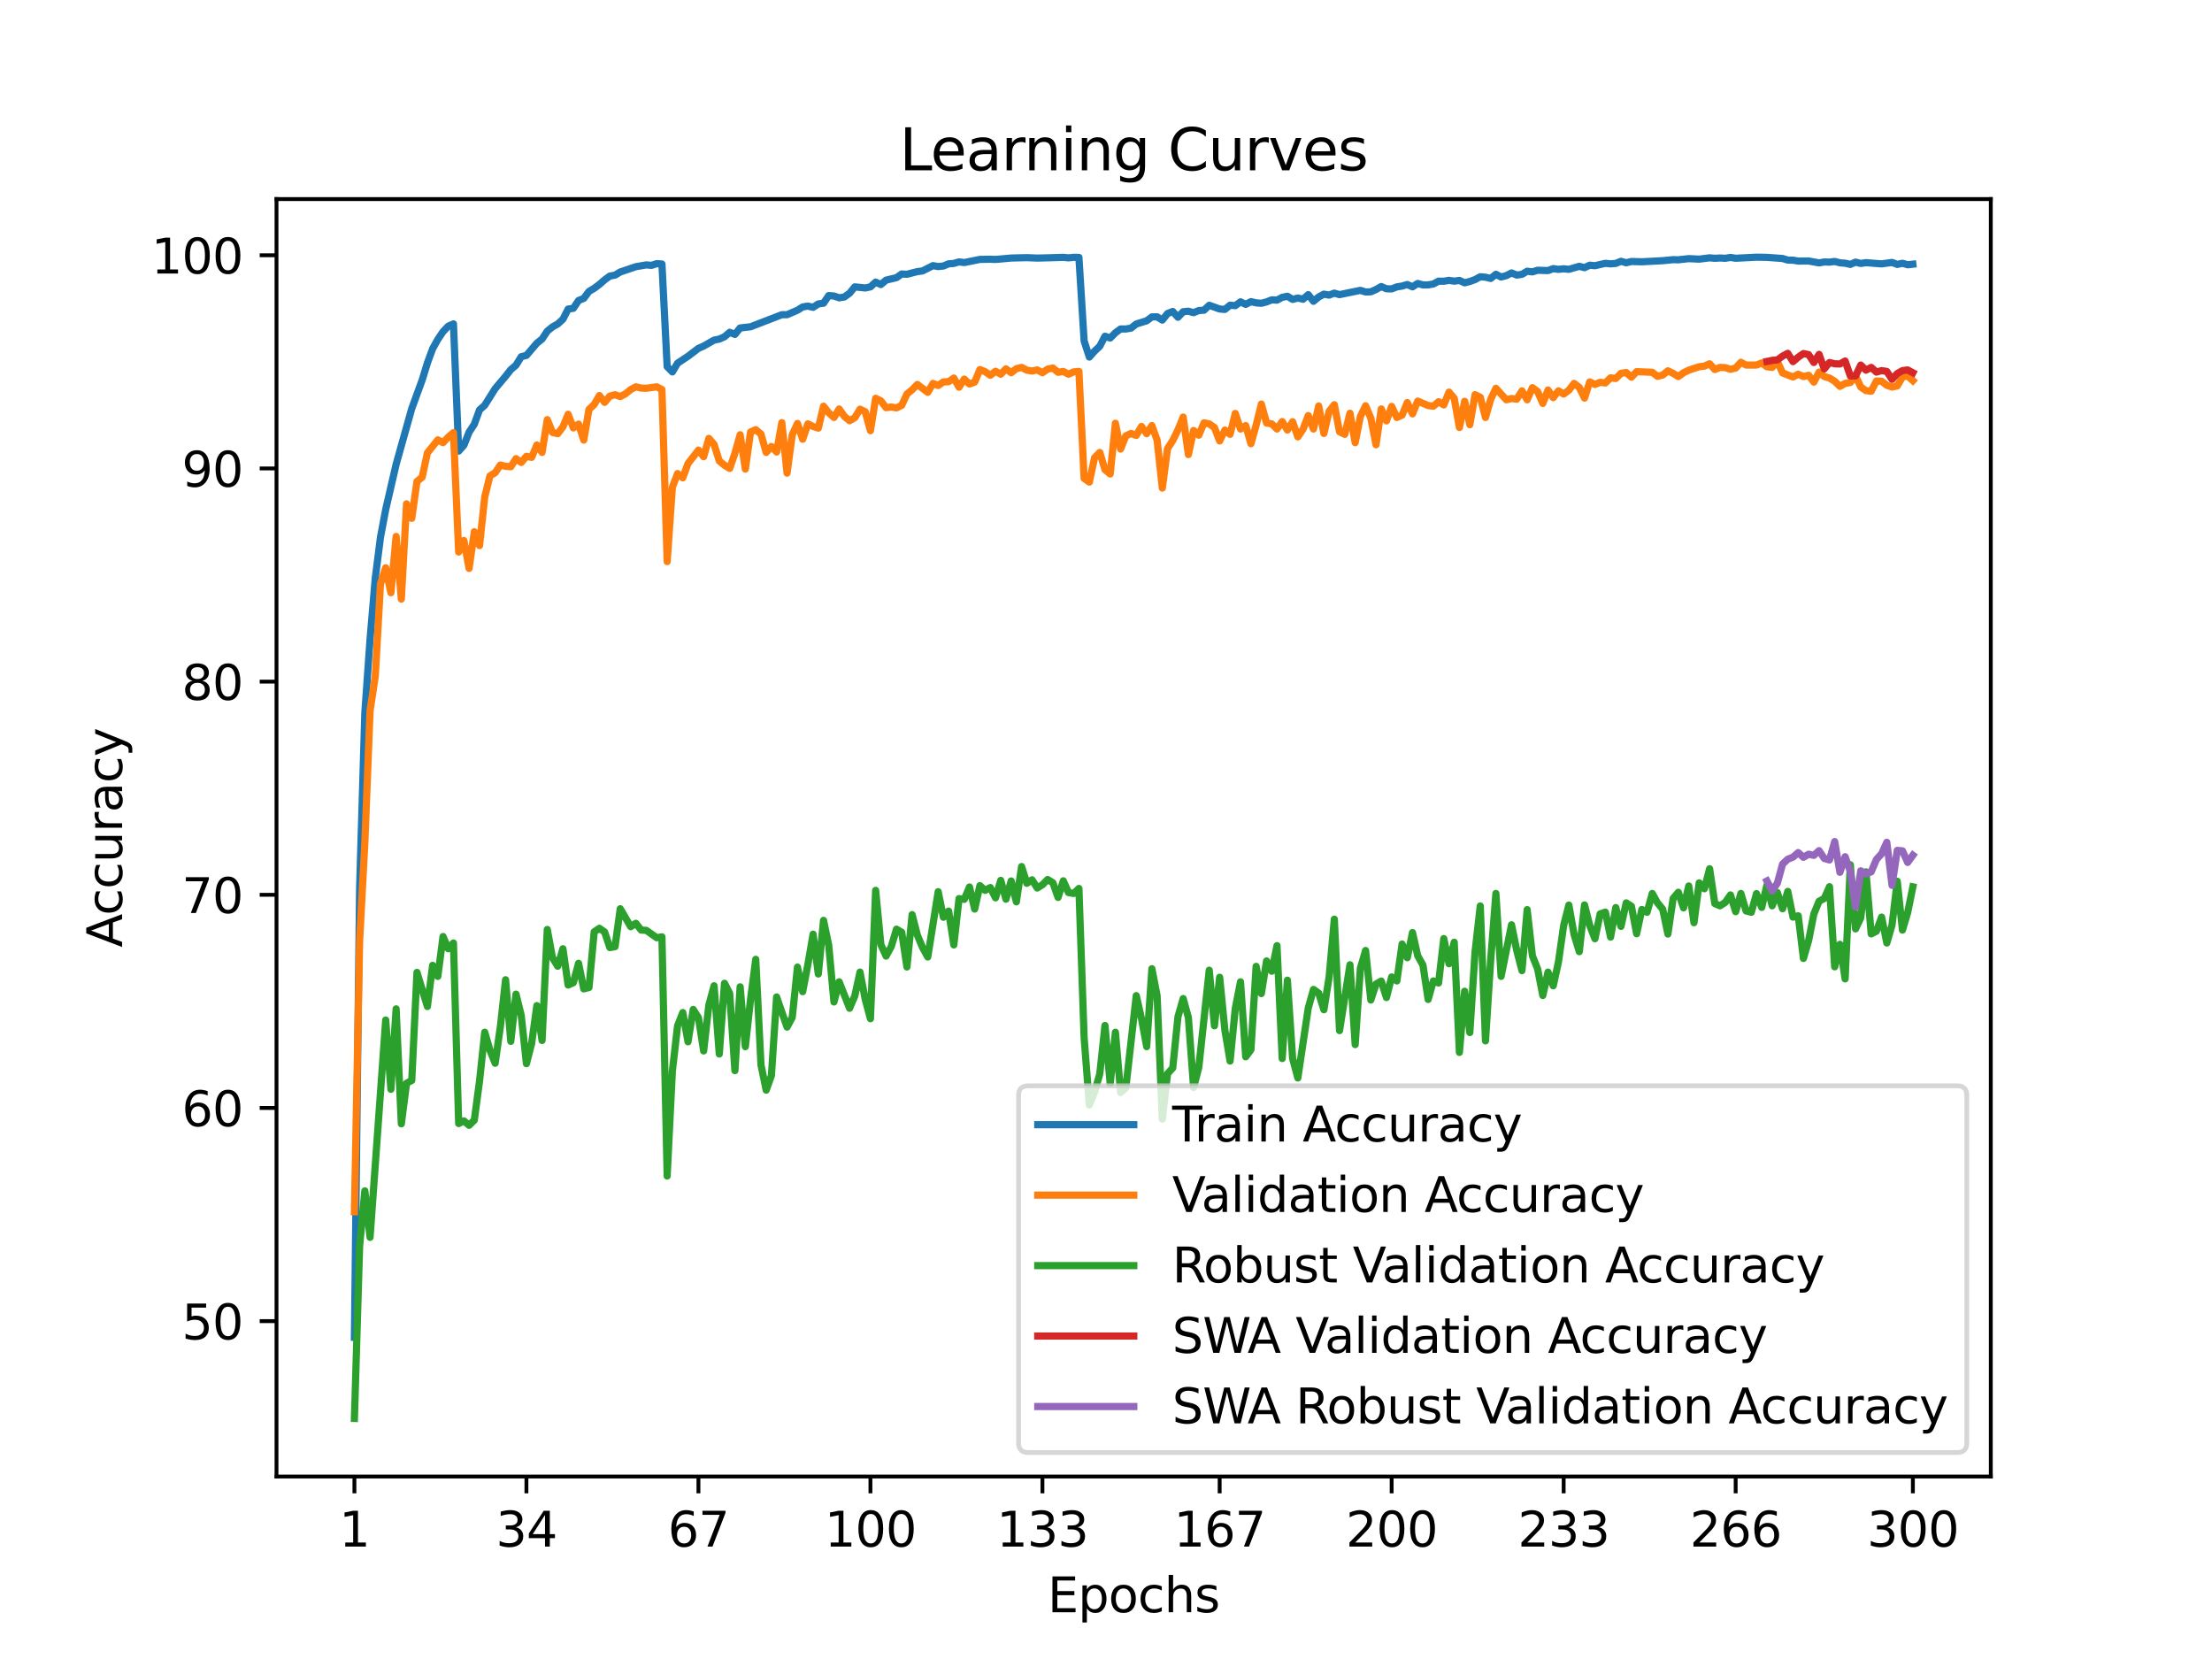<?xml version="1.0" encoding="utf-8" standalone="no"?>
<!DOCTYPE svg PUBLIC "-//W3C//DTD SVG 1.1//EN"
  "http://www.w3.org/Graphics/SVG/1.1/DTD/svg11.dtd">
<svg xmlns:xlink="http://www.w3.org/1999/xlink" width="460.8pt" height="345.6pt" viewBox="0 0 460.8 345.6" xmlns="http://www.w3.org/2000/svg" version="1.1">
 <defs>
  <style type="text/css">*{stroke-linejoin: round; stroke-linecap: butt}</style>
 </defs>
 <g id="figure_1">
  <g id="patch_1">
   <path d="M 0 345.6 
L 460.8 345.6 
L 460.8 0 
L 0 0 
z
" style="fill: #ffffff"/>
  </g>
  <g id="axes_1">
   <g id="patch_2">
    <path d="M 57.6 307.584 
L 414.72 307.584 
L 414.72 41.472 
L 57.6 41.472 
z
" style="fill: #ffffff"/>
   </g>
   <g id="matplotlib.axis_1">
    <g id="xtick_1">
     <g id="line2d_1">
      <defs>
       <path id="m5d07610411" d="M 0 0 
L 0 3.5 
" style="stroke: #000000; stroke-width: 0.8"/>
      </defs>
      <g>
       <use xlink:href="#m5d07610411" x="73.833" y="307.584" style="stroke: #000000; stroke-width: 0.8"/>
      </g>
     </g>
     <g id="text_1">
      <!-- 1 -->
      <g transform="translate(70.651 322.182) scale(0.1 -0.1)">
       <defs>
        <path id="DejaVuSans-31" d="M 794 531 
L 1825 531 
L 1825 4091 
L 703 3866 
L 703 4441 
L 1819 4666 
L 2450 4666 
L 2450 531 
L 3481 531 
L 3481 0 
L 794 0 
L 794 531 
z
" transform="scale(0.016)"/>
       </defs>
       <use xlink:href="#DejaVuSans-31"/>
      </g>
     </g>
    </g>
    <g id="xtick_2">
     <g id="line2d_2">
      <g>
       <use xlink:href="#m5d07610411" x="109.664" y="307.584" style="stroke: #000000; stroke-width: 0.8"/>
      </g>
     </g>
     <g id="text_2">
      <!-- 34 -->
      <g transform="translate(103.302 322.182) scale(0.1 -0.1)">
       <defs>
        <path id="DejaVuSans-33" d="M 2597 2516 
Q 3050 2419 3304 2112 
Q 3559 1806 3559 1356 
Q 3559 666 3084 287 
Q 2609 -91 1734 -91 
Q 1441 -91 1130 -33 
Q 819 25 488 141 
L 488 750 
Q 750 597 1062 519 
Q 1375 441 1716 441 
Q 2309 441 2620 675 
Q 2931 909 2931 1356 
Q 2931 1769 2642 2001 
Q 2353 2234 1838 2234 
L 1294 2234 
L 1294 2753 
L 1863 2753 
Q 2328 2753 2575 2939 
Q 2822 3125 2822 3475 
Q 2822 3834 2567 4026 
Q 2313 4219 1838 4219 
Q 1578 4219 1281 4162 
Q 984 4106 628 3988 
L 628 4550 
Q 988 4650 1302 4700 
Q 1616 4750 1894 4750 
Q 2613 4750 3031 4423 
Q 3450 4097 3450 3541 
Q 3450 3153 3228 2886 
Q 3006 2619 2597 2516 
z
" transform="scale(0.016)"/>
        <path id="DejaVuSans-34" d="M 2419 4116 
L 825 1625 
L 2419 1625 
L 2419 4116 
z
M 2253 4666 
L 3047 4666 
L 3047 1625 
L 3713 1625 
L 3713 1100 
L 3047 1100 
L 3047 0 
L 2419 0 
L 2419 1100 
L 313 1100 
L 313 1709 
L 2253 4666 
z
" transform="scale(0.016)"/>
       </defs>
       <use xlink:href="#DejaVuSans-33"/>
       <use xlink:href="#DejaVuSans-34" x="63.623"/>
      </g>
     </g>
    </g>
    <g id="xtick_3">
     <g id="line2d_3">
      <g>
       <use xlink:href="#m5d07610411" x="145.496" y="307.584" style="stroke: #000000; stroke-width: 0.8"/>
      </g>
     </g>
     <g id="text_3">
      <!-- 67 -->
      <g transform="translate(139.133 322.182) scale(0.1 -0.1)">
       <defs>
        <path id="DejaVuSans-36" d="M 2113 2584 
Q 1688 2584 1439 2293 
Q 1191 2003 1191 1497 
Q 1191 994 1439 701 
Q 1688 409 2113 409 
Q 2538 409 2786 701 
Q 3034 994 3034 1497 
Q 3034 2003 2786 2293 
Q 2538 2584 2113 2584 
z
M 3366 4563 
L 3366 3988 
Q 3128 4100 2886 4159 
Q 2644 4219 2406 4219 
Q 1781 4219 1451 3797 
Q 1122 3375 1075 2522 
Q 1259 2794 1537 2939 
Q 1816 3084 2150 3084 
Q 2853 3084 3261 2657 
Q 3669 2231 3669 1497 
Q 3669 778 3244 343 
Q 2819 -91 2113 -91 
Q 1303 -91 875 529 
Q 447 1150 447 2328 
Q 447 3434 972 4092 
Q 1497 4750 2381 4750 
Q 2619 4750 2861 4703 
Q 3103 4656 3366 4563 
z
" transform="scale(0.016)"/>
        <path id="DejaVuSans-37" d="M 525 4666 
L 3525 4666 
L 3525 4397 
L 1831 0 
L 1172 0 
L 2766 4134 
L 525 4134 
L 525 4666 
z
" transform="scale(0.016)"/>
       </defs>
       <use xlink:href="#DejaVuSans-36"/>
       <use xlink:href="#DejaVuSans-37" x="63.623"/>
      </g>
     </g>
    </g>
    <g id="xtick_4">
     <g id="line2d_4">
      <g>
       <use xlink:href="#m5d07610411" x="181.327" y="307.584" style="stroke: #000000; stroke-width: 0.8"/>
      </g>
     </g>
     <g id="text_4">
      <!-- 100 -->
      <g transform="translate(171.783 322.182) scale(0.1 -0.1)">
       <defs>
        <path id="DejaVuSans-30" d="M 2034 4250 
Q 1547 4250 1301 3770 
Q 1056 3291 1056 2328 
Q 1056 1369 1301 889 
Q 1547 409 2034 409 
Q 2525 409 2770 889 
Q 3016 1369 3016 2328 
Q 3016 3291 2770 3770 
Q 2525 4250 2034 4250 
z
M 2034 4750 
Q 2819 4750 3233 4129 
Q 3647 3509 3647 2328 
Q 3647 1150 3233 529 
Q 2819 -91 2034 -91 
Q 1250 -91 836 529 
Q 422 1150 422 2328 
Q 422 3509 836 4129 
Q 1250 4750 2034 4750 
z
" transform="scale(0.016)"/>
       </defs>
       <use xlink:href="#DejaVuSans-31"/>
       <use xlink:href="#DejaVuSans-30" x="63.623"/>
       <use xlink:href="#DejaVuSans-30" x="127.246"/>
      </g>
     </g>
    </g>
    <g id="xtick_5">
     <g id="line2d_5">
      <g>
       <use xlink:href="#m5d07610411" x="217.158" y="307.584" style="stroke: #000000; stroke-width: 0.8"/>
      </g>
     </g>
     <g id="text_5">
      <!-- 133 -->
      <g transform="translate(207.615 322.182) scale(0.1 -0.1)">
       <use xlink:href="#DejaVuSans-31"/>
       <use xlink:href="#DejaVuSans-33" x="63.623"/>
       <use xlink:href="#DejaVuSans-33" x="127.246"/>
      </g>
     </g>
    </g>
    <g id="xtick_6">
     <g id="line2d_6">
      <g>
       <use xlink:href="#m5d07610411" x="254.076" y="307.584" style="stroke: #000000; stroke-width: 0.8"/>
      </g>
     </g>
     <g id="text_6">
      <!-- 167 -->
      <g transform="translate(244.532 322.182) scale(0.1 -0.1)">
       <use xlink:href="#DejaVuSans-31"/>
       <use xlink:href="#DejaVuSans-36" x="63.623"/>
       <use xlink:href="#DejaVuSans-37" x="127.246"/>
      </g>
     </g>
    </g>
    <g id="xtick_7">
     <g id="line2d_7">
      <g>
       <use xlink:href="#m5d07610411" x="289.907" y="307.584" style="stroke: #000000; stroke-width: 0.8"/>
      </g>
     </g>
     <g id="text_7">
      <!-- 200 -->
      <g transform="translate(280.363 322.182) scale(0.1 -0.1)">
       <defs>
        <path id="DejaVuSans-32" d="M 1228 531 
L 3431 531 
L 3431 0 
L 469 0 
L 469 531 
Q 828 903 1448 1529 
Q 2069 2156 2228 2338 
Q 2531 2678 2651 2914 
Q 2772 3150 2772 3378 
Q 2772 3750 2511 3984 
Q 2250 4219 1831 4219 
Q 1534 4219 1204 4116 
Q 875 4013 500 3803 
L 500 4441 
Q 881 4594 1212 4672 
Q 1544 4750 1819 4750 
Q 2544 4750 2975 4387 
Q 3406 4025 3406 3419 
Q 3406 3131 3298 2873 
Q 3191 2616 2906 2266 
Q 2828 2175 2409 1742 
Q 1991 1309 1228 531 
z
" transform="scale(0.016)"/>
       </defs>
       <use xlink:href="#DejaVuSans-32"/>
       <use xlink:href="#DejaVuSans-30" x="63.623"/>
       <use xlink:href="#DejaVuSans-30" x="127.246"/>
      </g>
     </g>
    </g>
    <g id="xtick_8">
     <g id="line2d_8">
      <g>
       <use xlink:href="#m5d07610411" x="325.739" y="307.584" style="stroke: #000000; stroke-width: 0.8"/>
      </g>
     </g>
     <g id="text_8">
      <!-- 233 -->
      <g transform="translate(316.195 322.182) scale(0.1 -0.1)">
       <use xlink:href="#DejaVuSans-32"/>
       <use xlink:href="#DejaVuSans-33" x="63.623"/>
       <use xlink:href="#DejaVuSans-33" x="127.246"/>
      </g>
     </g>
    </g>
    <g id="xtick_9">
     <g id="line2d_9">
      <g>
       <use xlink:href="#m5d07610411" x="361.57" y="307.584" style="stroke: #000000; stroke-width: 0.8"/>
      </g>
     </g>
     <g id="text_9">
      <!-- 266 -->
      <g transform="translate(352.026 322.182) scale(0.1 -0.1)">
       <use xlink:href="#DejaVuSans-32"/>
       <use xlink:href="#DejaVuSans-36" x="63.623"/>
       <use xlink:href="#DejaVuSans-36" x="127.246"/>
      </g>
     </g>
    </g>
    <g id="xtick_10">
     <g id="line2d_10">
      <g>
       <use xlink:href="#m5d07610411" x="398.487" y="307.584" style="stroke: #000000; stroke-width: 0.8"/>
      </g>
     </g>
     <g id="text_10">
      <!-- 300 -->
      <g transform="translate(388.944 322.182) scale(0.1 -0.1)">
       <use xlink:href="#DejaVuSans-33"/>
       <use xlink:href="#DejaVuSans-30" x="63.623"/>
       <use xlink:href="#DejaVuSans-30" x="127.246"/>
      </g>
     </g>
    </g>
    <g id="text_11">
     <!-- Epochs -->
     <g transform="translate(218.244 335.861) scale(0.1 -0.1)">
      <defs>
       <path id="DejaVuSans-45" d="M 628 4666 
L 3578 4666 
L 3578 4134 
L 1259 4134 
L 1259 2753 
L 3481 2753 
L 3481 2222 
L 1259 2222 
L 1259 531 
L 3634 531 
L 3634 0 
L 628 0 
L 628 4666 
z
" transform="scale(0.016)"/>
       <path id="DejaVuSans-70" d="M 1159 525 
L 1159 -1331 
L 581 -1331 
L 581 3500 
L 1159 3500 
L 1159 2969 
Q 1341 3281 1617 3432 
Q 1894 3584 2278 3584 
Q 2916 3584 3314 3078 
Q 3713 2572 3713 1747 
Q 3713 922 3314 415 
Q 2916 -91 2278 -91 
Q 1894 -91 1617 61 
Q 1341 213 1159 525 
z
M 3116 1747 
Q 3116 2381 2855 2742 
Q 2594 3103 2138 3103 
Q 1681 3103 1420 2742 
Q 1159 2381 1159 1747 
Q 1159 1113 1420 752 
Q 1681 391 2138 391 
Q 2594 391 2855 752 
Q 3116 1113 3116 1747 
z
" transform="scale(0.016)"/>
       <path id="DejaVuSans-6f" d="M 1959 3097 
Q 1497 3097 1228 2736 
Q 959 2375 959 1747 
Q 959 1119 1226 758 
Q 1494 397 1959 397 
Q 2419 397 2687 759 
Q 2956 1122 2956 1747 
Q 2956 2369 2687 2733 
Q 2419 3097 1959 3097 
z
M 1959 3584 
Q 2709 3584 3137 3096 
Q 3566 2609 3566 1747 
Q 3566 888 3137 398 
Q 2709 -91 1959 -91 
Q 1206 -91 779 398 
Q 353 888 353 1747 
Q 353 2609 779 3096 
Q 1206 3584 1959 3584 
z
" transform="scale(0.016)"/>
       <path id="DejaVuSans-63" d="M 3122 3366 
L 3122 2828 
Q 2878 2963 2633 3030 
Q 2388 3097 2138 3097 
Q 1578 3097 1268 2742 
Q 959 2388 959 1747 
Q 959 1106 1268 751 
Q 1578 397 2138 397 
Q 2388 397 2633 464 
Q 2878 531 3122 666 
L 3122 134 
Q 2881 22 2623 -34 
Q 2366 -91 2075 -91 
Q 1284 -91 818 406 
Q 353 903 353 1747 
Q 353 2603 823 3093 
Q 1294 3584 2113 3584 
Q 2378 3584 2631 3529 
Q 2884 3475 3122 3366 
z
" transform="scale(0.016)"/>
       <path id="DejaVuSans-68" d="M 3513 2113 
L 3513 0 
L 2938 0 
L 2938 2094 
Q 2938 2591 2744 2837 
Q 2550 3084 2163 3084 
Q 1697 3084 1428 2787 
Q 1159 2491 1159 1978 
L 1159 0 
L 581 0 
L 581 4863 
L 1159 4863 
L 1159 2956 
Q 1366 3272 1645 3428 
Q 1925 3584 2291 3584 
Q 2894 3584 3203 3211 
Q 3513 2838 3513 2113 
z
" transform="scale(0.016)"/>
       <path id="DejaVuSans-73" d="M 2834 3397 
L 2834 2853 
Q 2591 2978 2328 3040 
Q 2066 3103 1784 3103 
Q 1356 3103 1142 2972 
Q 928 2841 928 2578 
Q 928 2378 1081 2264 
Q 1234 2150 1697 2047 
L 1894 2003 
Q 2506 1872 2764 1633 
Q 3022 1394 3022 966 
Q 3022 478 2636 193 
Q 2250 -91 1575 -91 
Q 1294 -91 989 -36 
Q 684 19 347 128 
L 347 722 
Q 666 556 975 473 
Q 1284 391 1588 391 
Q 1994 391 2212 530 
Q 2431 669 2431 922 
Q 2431 1156 2273 1281 
Q 2116 1406 1581 1522 
L 1381 1569 
Q 847 1681 609 1914 
Q 372 2147 372 2553 
Q 372 3047 722 3315 
Q 1072 3584 1716 3584 
Q 2034 3584 2315 3537 
Q 2597 3491 2834 3397 
z
" transform="scale(0.016)"/>
      </defs>
      <use xlink:href="#DejaVuSans-45"/>
      <use xlink:href="#DejaVuSans-70" x="63.184"/>
      <use xlink:href="#DejaVuSans-6f" x="126.66"/>
      <use xlink:href="#DejaVuSans-63" x="187.842"/>
      <use xlink:href="#DejaVuSans-68" x="242.822"/>
      <use xlink:href="#DejaVuSans-73" x="306.201"/>
     </g>
    </g>
   </g>
   <g id="matplotlib.axis_2">
    <g id="ytick_1">
     <g id="line2d_11">
      <defs>
       <path id="m6320fd39cb" d="M 0 0 
L -3.5 0 
" style="stroke: #000000; stroke-width: 0.8"/>
      </defs>
      <g>
       <use xlink:href="#m6320fd39cb" x="57.6" y="275.214" style="stroke: #000000; stroke-width: 0.8"/>
      </g>
     </g>
     <g id="text_12">
      <!-- 50 -->
      <g transform="translate(37.875 279.013) scale(0.1 -0.1)">
       <defs>
        <path id="DejaVuSans-35" d="M 691 4666 
L 3169 4666 
L 3169 4134 
L 1269 4134 
L 1269 2991 
Q 1406 3038 1543 3061 
Q 1681 3084 1819 3084 
Q 2600 3084 3056 2656 
Q 3513 2228 3513 1497 
Q 3513 744 3044 326 
Q 2575 -91 1722 -91 
Q 1428 -91 1123 -41 
Q 819 9 494 109 
L 494 744 
Q 775 591 1075 516 
Q 1375 441 1709 441 
Q 2250 441 2565 725 
Q 2881 1009 2881 1497 
Q 2881 1984 2565 2268 
Q 2250 2553 1709 2553 
Q 1456 2553 1204 2497 
Q 953 2441 691 2322 
L 691 4666 
z
" transform="scale(0.016)"/>
       </defs>
       <use xlink:href="#DejaVuSans-35"/>
       <use xlink:href="#DejaVuSans-30" x="63.623"/>
      </g>
     </g>
    </g>
    <g id="ytick_2">
     <g id="line2d_12">
      <g>
       <use xlink:href="#m6320fd39cb" x="57.6" y="230.806" style="stroke: #000000; stroke-width: 0.8"/>
      </g>
     </g>
     <g id="text_13">
      <!-- 60 -->
      <g transform="translate(37.875 234.606) scale(0.1 -0.1)">
       <use xlink:href="#DejaVuSans-36"/>
       <use xlink:href="#DejaVuSans-30" x="63.623"/>
      </g>
     </g>
    </g>
    <g id="ytick_3">
     <g id="line2d_13">
      <g>
       <use xlink:href="#m6320fd39cb" x="57.6" y="186.399" style="stroke: #000000; stroke-width: 0.8"/>
      </g>
     </g>
     <g id="text_14">
      <!-- 70 -->
      <g transform="translate(37.875 190.198) scale(0.1 -0.1)">
       <use xlink:href="#DejaVuSans-37"/>
       <use xlink:href="#DejaVuSans-30" x="63.623"/>
      </g>
     </g>
    </g>
    <g id="ytick_4">
     <g id="line2d_14">
      <g>
       <use xlink:href="#m6320fd39cb" x="57.6" y="141.992" style="stroke: #000000; stroke-width: 0.8"/>
      </g>
     </g>
     <g id="text_15">
      <!-- 80 -->
      <g transform="translate(37.875 145.791) scale(0.1 -0.1)">
       <defs>
        <path id="DejaVuSans-38" d="M 2034 2216 
Q 1584 2216 1326 1975 
Q 1069 1734 1069 1313 
Q 1069 891 1326 650 
Q 1584 409 2034 409 
Q 2484 409 2743 651 
Q 3003 894 3003 1313 
Q 3003 1734 2745 1975 
Q 2488 2216 2034 2216 
z
M 1403 2484 
Q 997 2584 770 2862 
Q 544 3141 544 3541 
Q 544 4100 942 4425 
Q 1341 4750 2034 4750 
Q 2731 4750 3128 4425 
Q 3525 4100 3525 3541 
Q 3525 3141 3298 2862 
Q 3072 2584 2669 2484 
Q 3125 2378 3379 2068 
Q 3634 1759 3634 1313 
Q 3634 634 3220 271 
Q 2806 -91 2034 -91 
Q 1263 -91 848 271 
Q 434 634 434 1313 
Q 434 1759 690 2068 
Q 947 2378 1403 2484 
z
M 1172 3481 
Q 1172 3119 1398 2916 
Q 1625 2713 2034 2713 
Q 2441 2713 2670 2916 
Q 2900 3119 2900 3481 
Q 2900 3844 2670 4047 
Q 2441 4250 2034 4250 
Q 1625 4250 1398 4047 
Q 1172 3844 1172 3481 
z
" transform="scale(0.016)"/>
       </defs>
       <use xlink:href="#DejaVuSans-38"/>
       <use xlink:href="#DejaVuSans-30" x="63.623"/>
      </g>
     </g>
    </g>
    <g id="ytick_5">
     <g id="line2d_15">
      <g>
       <use xlink:href="#m6320fd39cb" x="57.6" y="97.585" style="stroke: #000000; stroke-width: 0.8"/>
      </g>
     </g>
     <g id="text_16">
      <!-- 90 -->
      <g transform="translate(37.875 101.384) scale(0.1 -0.1)">
       <defs>
        <path id="DejaVuSans-39" d="M 703 97 
L 703 672 
Q 941 559 1184 500 
Q 1428 441 1663 441 
Q 2288 441 2617 861 
Q 2947 1281 2994 2138 
Q 2813 1869 2534 1725 
Q 2256 1581 1919 1581 
Q 1219 1581 811 2004 
Q 403 2428 403 3163 
Q 403 3881 828 4315 
Q 1253 4750 1959 4750 
Q 2769 4750 3195 4129 
Q 3622 3509 3622 2328 
Q 3622 1225 3098 567 
Q 2575 -91 1691 -91 
Q 1453 -91 1209 -44 
Q 966 3 703 97 
z
M 1959 2075 
Q 2384 2075 2632 2365 
Q 2881 2656 2881 3163 
Q 2881 3666 2632 3958 
Q 2384 4250 1959 4250 
Q 1534 4250 1286 3958 
Q 1038 3666 1038 3163 
Q 1038 2656 1286 2365 
Q 1534 2075 1959 2075 
z
" transform="scale(0.016)"/>
       </defs>
       <use xlink:href="#DejaVuSans-39"/>
       <use xlink:href="#DejaVuSans-30" x="63.623"/>
      </g>
     </g>
    </g>
    <g id="ytick_6">
     <g id="line2d_16">
      <g>
       <use xlink:href="#m6320fd39cb" x="57.6" y="53.177" style="stroke: #000000; stroke-width: 0.8"/>
      </g>
     </g>
     <g id="text_17">
      <!-- 100 -->
      <g transform="translate(31.512 56.976) scale(0.1 -0.1)">
       <use xlink:href="#DejaVuSans-31"/>
       <use xlink:href="#DejaVuSans-30" x="63.623"/>
       <use xlink:href="#DejaVuSans-30" x="127.246"/>
      </g>
     </g>
    </g>
    <g id="text_18">
     <!-- Accuracy -->
     <g transform="translate(25.433 197.356) rotate(-90) scale(0.1 -0.1)">
      <defs>
       <path id="DejaVuSans-41" d="M 2188 4044 
L 1331 1722 
L 3047 1722 
L 2188 4044 
z
M 1831 4666 
L 2547 4666 
L 4325 0 
L 3669 0 
L 3244 1197 
L 1141 1197 
L 716 0 
L 50 0 
L 1831 4666 
z
" transform="scale(0.016)"/>
       <path id="DejaVuSans-75" d="M 544 1381 
L 544 3500 
L 1119 3500 
L 1119 1403 
Q 1119 906 1312 657 
Q 1506 409 1894 409 
Q 2359 409 2629 706 
Q 2900 1003 2900 1516 
L 2900 3500 
L 3475 3500 
L 3475 0 
L 2900 0 
L 2900 538 
Q 2691 219 2414 64 
Q 2138 -91 1772 -91 
Q 1169 -91 856 284 
Q 544 659 544 1381 
z
M 1991 3584 
L 1991 3584 
z
" transform="scale(0.016)"/>
       <path id="DejaVuSans-72" d="M 2631 2963 
Q 2534 3019 2420 3045 
Q 2306 3072 2169 3072 
Q 1681 3072 1420 2755 
Q 1159 2438 1159 1844 
L 1159 0 
L 581 0 
L 581 3500 
L 1159 3500 
L 1159 2956 
Q 1341 3275 1631 3429 
Q 1922 3584 2338 3584 
Q 2397 3584 2469 3576 
Q 2541 3569 2628 3553 
L 2631 2963 
z
" transform="scale(0.016)"/>
       <path id="DejaVuSans-61" d="M 2194 1759 
Q 1497 1759 1228 1600 
Q 959 1441 959 1056 
Q 959 750 1161 570 
Q 1363 391 1709 391 
Q 2188 391 2477 730 
Q 2766 1069 2766 1631 
L 2766 1759 
L 2194 1759 
z
M 3341 1997 
L 3341 0 
L 2766 0 
L 2766 531 
Q 2569 213 2275 61 
Q 1981 -91 1556 -91 
Q 1019 -91 701 211 
Q 384 513 384 1019 
Q 384 1609 779 1909 
Q 1175 2209 1959 2209 
L 2766 2209 
L 2766 2266 
Q 2766 2663 2505 2880 
Q 2244 3097 1772 3097 
Q 1472 3097 1187 3025 
Q 903 2953 641 2809 
L 641 3341 
Q 956 3463 1253 3523 
Q 1550 3584 1831 3584 
Q 2591 3584 2966 3190 
Q 3341 2797 3341 1997 
z
" transform="scale(0.016)"/>
       <path id="DejaVuSans-79" d="M 2059 -325 
Q 1816 -950 1584 -1140 
Q 1353 -1331 966 -1331 
L 506 -1331 
L 506 -850 
L 844 -850 
Q 1081 -850 1212 -737 
Q 1344 -625 1503 -206 
L 1606 56 
L 191 3500 
L 800 3500 
L 1894 763 
L 2988 3500 
L 3597 3500 
L 2059 -325 
z
" transform="scale(0.016)"/>
      </defs>
      <use xlink:href="#DejaVuSans-41"/>
      <use xlink:href="#DejaVuSans-63" x="66.658"/>
      <use xlink:href="#DejaVuSans-63" x="121.639"/>
      <use xlink:href="#DejaVuSans-75" x="176.619"/>
      <use xlink:href="#DejaVuSans-72" x="239.998"/>
      <use xlink:href="#DejaVuSans-61" x="281.111"/>
      <use xlink:href="#DejaVuSans-63" x="342.391"/>
      <use xlink:href="#DejaVuSans-79" x="397.371"/>
     </g>
    </g>
   </g>
   <g id="line2d_17">
    <path d="M 73.833 278.58 
L 74.919 184.873 
L 76.004 148.492 
L 77.09 133.161 
L 78.176 120.433 
L 79.262 111.915 
L 80.348 106.142 
L 82.519 96.726 
L 84.691 88.981 
L 85.777 85.109 
L 87.948 79.158 
L 89.034 75.622 
L 90.12 72.656 
L 91.206 70.702 
L 92.291 69.094 
L 93.377 67.948 
L 94.463 67.469 
L 95.549 93.973 
L 96.635 92.756 
L 97.72 90.029 
L 98.806 88.368 
L 99.892 85.393 
L 100.978 84.425 
L 103.149 80.961 
L 105.321 78.385 
L 106.407 76.999 
L 107.493 76.075 
L 108.578 74.308 
L 109.664 74.041 
L 111.836 71.492 
L 112.922 70.631 
L 114.007 68.987 
L 115.093 68.099 
L 116.179 67.495 
L 117.265 66.509 
L 118.351 64.386 
L 119.436 64.227 
L 120.522 62.601 
L 121.608 62.157 
L 122.694 60.709 
L 123.78 60.061 
L 124.865 59.253 
L 125.951 58.302 
L 127.037 57.512 
L 128.123 57.316 
L 129.209 56.659 
L 132.466 55.558 
L 134.638 55.185 
L 135.723 55.282 
L 136.809 54.918 
L 137.895 54.998 
L 138.981 76.377 
L 140.067 77.479 
L 141.152 75.658 
L 143.324 74.219 
L 145.496 72.567 
L 146.581 72.096 
L 148.753 70.853 
L 149.839 70.64 
L 150.925 70.16 
L 152.01 69.227 
L 153.096 69.662 
L 154.182 68.321 
L 156.354 68.073 
L 162.868 65.559 
L 163.954 65.559 
L 166.126 64.626 
L 167.212 63.942 
L 168.297 63.765 
L 169.383 64.022 
L 170.469 63.312 
L 171.555 63.161 
L 172.641 61.571 
L 173.726 61.66 
L 174.812 62.042 
L 175.898 61.864 
L 176.984 61.082 
L 178.07 59.759 
L 180.241 59.99 
L 181.327 59.759 
L 182.413 58.773 
L 183.499 59.279 
L 184.584 58.355 
L 186.756 57.84 
L 187.842 57.076 
L 188.928 57.139 
L 191.099 56.579 
L 192.185 56.437 
L 194.357 55.336 
L 195.442 55.531 
L 196.528 55.415 
L 197.614 54.954 
L 198.7 54.874 
L 199.786 54.554 
L 200.871 54.696 
L 204.129 54.039 
L 206.3 54.003 
L 207.386 54.048 
L 210.644 53.755 
L 213.901 53.675 
L 216.073 53.763 
L 218.244 53.71 
L 221.502 53.612 
L 222.587 53.719 
L 223.673 53.604 
L 224.759 53.621 
L 225.845 71.039 
L 226.931 74.379 
L 228.016 73.153 
L 229.102 72.132 
L 230.188 70.044 
L 231.274 70.417 
L 232.36 69.325 
L 233.445 68.526 
L 234.531 68.534 
L 235.617 68.357 
L 236.703 67.495 
L 238.875 66.829 
L 239.96 66.012 
L 241.046 66.003 
L 242.132 66.678 
L 243.218 65.319 
L 244.304 64.884 
L 245.389 66.092 
L 246.475 64.937 
L 247.561 64.831 
L 248.647 65.133 
L 249.733 64.688 
L 250.818 64.617 
L 251.904 63.596 
L 254.076 64.369 
L 255.162 64.458 
L 256.247 63.578 
L 257.333 63.676 
L 258.419 62.877 
L 259.505 63.401 
L 260.591 62.841 
L 261.676 63.09 
L 262.762 63.179 
L 263.848 62.894 
L 264.934 62.459 
L 266.02 62.521 
L 267.105 61.944 
L 268.191 61.713 
L 269.277 62.37 
L 270.363 62.086 
L 271.449 62.335 
L 272.534 61.375 
L 273.62 62.761 
L 274.706 61.864 
L 275.792 61.278 
L 276.878 61.473 
L 277.963 61.065 
L 279.049 61.375 
L 283.392 60.487 
L 284.478 60.825 
L 285.564 60.789 
L 286.65 60.31 
L 287.736 59.688 
L 288.821 60.159 
L 289.907 60.185 
L 290.993 59.759 
L 292.079 59.59 
L 293.165 59.27 
L 294.25 59.75 
L 295.336 59.048 
L 296.422 59.35 
L 297.508 59.35 
L 298.594 59.155 
L 299.679 58.569 
L 300.765 58.586 
L 301.851 58.4 
L 302.937 58.569 
L 304.023 58.418 
L 305.108 58.915 
L 306.194 58.64 
L 307.28 58.24 
L 308.366 57.654 
L 309.452 57.743 
L 310.537 58.009 
L 311.623 57.139 
L 312.709 57.707 
L 313.795 57.414 
L 314.881 56.854 
L 315.966 57.299 
L 317.052 57.148 
L 318.138 56.499 
L 319.224 56.641 
L 320.31 56.295 
L 322.481 56.366 
L 323.567 55.957 
L 324.653 56.117 
L 325.739 55.993 
L 326.824 56.108 
L 328.996 55.478 
L 330.082 55.762 
L 331.168 55.247 
L 332.253 55.353 
L 334.425 54.856 
L 335.511 54.963 
L 336.597 54.874 
L 337.682 54.43 
L 338.768 54.74 
L 339.854 54.474 
L 342.026 54.536 
L 346.369 54.305 
L 348.54 54.092 
L 349.626 54.119 
L 351.798 53.879 
L 353.969 53.985 
L 356.141 53.71 
L 357.227 53.808 
L 358.313 53.746 
L 359.398 53.808 
L 360.484 53.63 
L 361.57 53.799 
L 365.913 53.577 
L 368.085 53.612 
L 371.342 53.852 
L 372.428 54.181 
L 373.514 54.199 
L 374.6 54.385 
L 376.771 54.367 
L 378.943 54.767 
L 380.029 54.572 
L 381.114 54.607 
L 382.2 54.465 
L 383.286 54.749 
L 384.372 54.829 
L 385.458 55.078 
L 386.543 54.607 
L 387.629 54.883 
L 388.715 54.714 
L 391.972 54.971 
L 394.144 54.669 
L 395.23 55.078 
L 396.316 54.847 
L 397.401 55.158 
L 398.487 55.034 
L 398.487 55.034 
" clip-path="url(#p53fddbede3)" style="fill: none; stroke: #1f77b4; stroke-width: 1.5; stroke-linecap: square"/>
   </g>
   <g id="line2d_18">
    <path d="M 73.833 252.433 
L 74.919 195.947 
L 76.004 175.564 
L 77.09 148.076 
L 78.176 140.882 
L 79.262 121.609 
L 80.348 118.278 
L 81.433 123.474 
L 82.519 111.75 
L 83.605 124.806 
L 84.691 104.956 
L 85.777 107.976 
L 86.862 100.293 
L 87.948 99.405 
L 89.034 94.343 
L 91.206 91.634 
L 92.291 92.211 
L 93.377 91.057 
L 94.463 90.124 
L 95.549 114.992 
L 96.635 112.594 
L 97.72 118.412 
L 98.806 110.773 
L 99.892 113.66 
L 100.978 103.535 
L 102.064 99.139 
L 103.149 98.473 
L 104.235 96.874 
L 105.321 97.14 
L 106.407 97.229 
L 107.493 95.542 
L 108.578 96.341 
L 109.664 95.053 
L 110.75 95.275 
L 111.836 92.7 
L 112.922 94.254 
L 114.007 87.415 
L 115.093 90.08 
L 116.179 90.346 
L 117.265 88.925 
L 118.351 86.305 
L 119.436 89.147 
L 120.522 88.348 
L 121.608 91.678 
L 122.694 85.284 
L 123.78 84.262 
L 124.865 82.397 
L 125.951 83.818 
L 127.037 82.53 
L 128.123 82.22 
L 129.209 82.619 
L 130.294 82.042 
L 131.38 81.154 
L 132.466 80.576 
L 133.552 80.843 
L 134.638 80.887 
L 136.809 80.576 
L 137.895 81.154 
L 138.981 116.99 
L 140.067 101.492 
L 141.152 98.65 
L 142.238 99.538 
L 143.324 96.563 
L 145.496 93.765 
L 146.581 95.142 
L 147.667 91.323 
L 148.753 92.566 
L 149.839 96.03 
L 150.925 96.918 
L 152.01 97.585 
L 153.096 94.432 
L 154.182 90.568 
L 155.268 97.718 
L 156.354 89.991 
L 157.439 89.502 
L 158.525 90.435 
L 159.611 94.254 
L 160.697 93.011 
L 161.783 94.165 
L 162.868 88.037 
L 163.954 98.561 
L 165.04 90.568 
L 166.126 88.215 
L 167.212 91.501 
L 168.297 88.303 
L 169.383 88.836 
L 170.469 89.192 
L 171.555 84.618 
L 172.641 85.994 
L 173.726 86.971 
L 174.812 85.195 
L 175.898 86.749 
L 176.984 87.637 
L 178.07 87.016 
L 179.155 85.239 
L 180.241 85.772 
L 181.327 89.724 
L 182.413 82.974 
L 183.499 83.507 
L 184.584 84.928 
L 185.67 84.795 
L 186.756 84.973 
L 187.842 84.44 
L 188.928 82.086 
L 190.013 81.198 
L 191.099 80.088 
L 193.271 81.731 
L 194.357 79.866 
L 195.442 80.31 
L 196.528 79.555 
L 197.614 79.511 
L 198.7 78.756 
L 199.786 80.665 
L 200.871 78.978 
L 201.957 79.999 
L 203.043 79.6 
L 204.129 76.98 
L 205.215 77.424 
L 206.3 78.179 
L 207.386 77.335 
L 208.472 77.956 
L 209.558 76.846 
L 210.644 77.646 
L 211.729 76.802 
L 212.815 76.535 
L 213.901 77.113 
L 214.987 77.29 
L 216.073 77.068 
L 217.158 77.646 
L 218.244 76.891 
L 219.33 76.669 
L 220.416 77.557 
L 221.502 77.379 
L 222.587 77.956 
L 223.673 77.468 
L 224.759 77.379 
L 225.845 99.672 
L 226.931 100.427 
L 228.016 95.364 
L 229.102 94.254 
L 230.188 97.851 
L 231.274 98.739 
L 232.36 88.17 
L 233.445 93.543 
L 234.531 90.79 
L 235.617 90.302 
L 236.703 90.701 
L 237.789 88.836 
L 238.875 90.346 
L 239.96 88.659 
L 241.046 91.678 
L 242.132 101.67 
L 243.218 93.455 
L 244.304 91.767 
L 245.389 89.547 
L 246.475 86.882 
L 247.561 94.698 
L 248.647 89.68 
L 249.733 90.657 
L 250.818 88.081 
L 251.904 88.303 
L 252.99 89.058 
L 254.076 91.856 
L 255.162 89.591 
L 256.247 90.479 
L 257.333 86.127 
L 258.419 89.369 
L 259.505 88.659 
L 260.591 92.433 
L 261.676 88.57 
L 262.762 84.173 
L 263.848 88.126 
L 264.934 88.303 
L 266.02 89.369 
L 267.105 87.815 
L 268.191 89.591 
L 269.277 87.859 
L 270.363 91.012 
L 271.449 89.414 
L 272.534 86.571 
L 273.62 89.369 
L 274.706 84.573 
L 275.792 90.302 
L 276.878 85.683 
L 277.963 84.307 
L 279.049 89.946 
L 280.135 90.479 
L 281.221 86.083 
L 282.307 92.211 
L 283.392 86.749 
L 284.478 84.529 
L 285.564 87.104 
L 286.65 92.655 
L 287.736 85.195 
L 288.821 87.682 
L 289.907 84.662 
L 290.993 86.971 
L 292.079 86.483 
L 293.165 83.863 
L 294.25 86.216 
L 295.336 83.552 
L 297.508 84.484 
L 298.594 84.618 
L 299.679 83.685 
L 300.765 84.351 
L 301.851 81.687 
L 302.937 82.974 
L 304.023 89.058 
L 305.108 83.596 
L 306.194 88.481 
L 307.28 82.22 
L 308.366 82.752 
L 309.452 86.971 
L 310.537 83.197 
L 311.623 80.887 
L 313.795 83.285 
L 314.881 83.019 
L 315.966 83.152 
L 317.052 81.42 
L 318.138 83.285 
L 319.224 80.754 
L 320.31 81.553 
L 321.395 84.04 
L 322.481 81.243 
L 323.567 82.841 
L 324.653 81.42 
L 325.739 82.086 
L 326.824 81.287 
L 327.91 79.866 
L 328.996 80.71 
L 330.082 82.93 
L 331.168 79.555 
L 332.253 80.088 
L 333.339 79.644 
L 334.425 79.777 
L 335.511 78.711 
L 336.597 78.845 
L 337.682 77.779 
L 338.768 77.601 
L 339.854 78.578 
L 340.94 77.424 
L 344.197 77.557 
L 345.283 78.401 
L 346.369 78.134 
L 347.455 77.246 
L 348.54 77.779 
L 349.626 78.445 
L 350.712 77.646 
L 351.798 77.113 
L 353.969 76.402 
L 355.055 76.269 
L 356.141 75.781 
L 357.227 76.98 
L 358.313 76.535 
L 359.398 76.58 
L 360.484 76.935 
L 361.57 76.669 
L 362.656 75.47 
L 363.742 76.047 
L 365.913 76.047 
L 366.999 75.603 
L 368.085 76.402 
L 369.171 76.535 
L 370.256 75.292 
L 371.342 77.69 
L 373.514 78.534 
L 374.6 77.956 
L 375.685 78.445 
L 376.771 78.179 
L 377.857 79.6 
L 378.943 77.512 
L 380.029 78.445 
L 381.114 78.756 
L 382.2 79.422 
L 383.286 80.488 
L 384.372 79.866 
L 385.458 79.688 
L 386.543 78.267 
L 387.629 80.621 
L 388.715 81.376 
L 389.801 81.509 
L 390.887 79.378 
L 391.972 79.422 
L 393.058 80.266 
L 394.144 80.621 
L 395.23 80.399 
L 396.316 78.534 
L 397.401 78.312 
L 398.487 79.289 
L 398.487 79.289 
" clip-path="url(#p53fddbede3)" style="fill: none; stroke: #ff7f0e; stroke-width: 1.5; stroke-linecap: square"/>
   </g>
   <g id="line2d_19">
    <path d="M 73.833 295.488 
L 74.919 259.533 
L 76.004 248.079 
L 77.09 257.757 
L 80.348 212.492 
L 81.433 226.917 
L 82.519 210.165 
L 83.605 234.114 
L 84.691 225.661 
L 85.777 225.079 
L 86.862 202.57 
L 89.034 209.675 
L 90.12 201.099 
L 91.206 203.396 
L 92.291 195.097 
L 93.377 197.639 
L 94.463 196.444 
L 95.549 234.053 
L 96.635 233.502 
L 97.72 234.42 
L 98.806 233.348 
L 99.892 225.233 
L 100.978 215.034 
L 102.064 218.771 
L 103.149 221.496 
L 104.235 213.87 
L 105.321 204.101 
L 106.407 216.933 
L 107.493 207.102 
L 108.578 211.512 
L 109.664 221.588 
L 110.75 217.362 
L 111.836 209.491 
L 112.922 216.749 
L 114.007 193.627 
L 115.093 199.507 
L 116.179 201.283 
L 117.265 197.639 
L 118.351 205.203 
L 119.436 204.713 
L 120.522 200.671 
L 121.608 206 
L 122.694 205.724 
L 123.78 194.117 
L 124.865 193.382 
L 125.951 194.147 
L 127.037 197.394 
L 128.123 197.21 
L 129.209 189.309 
L 131.38 193.045 
L 132.466 192.341 
L 133.552 193.749 
L 134.638 193.811 
L 136.809 195.342 
L 137.895 195.158 
L 138.981 244.986 
L 140.067 223.089 
L 141.152 213.687 
L 142.238 210.93 
L 143.324 217.025 
L 144.41 210.287 
L 145.496 212.002 
L 146.581 218.924 
L 147.667 209.368 
L 148.753 205.356 
L 149.839 219.567 
L 150.925 204.836 
L 152.01 206.949 
L 153.096 223.028 
L 154.182 205.571 
L 155.268 218.036 
L 156.354 208.174 
L 157.439 199.844 
L 158.525 221.833 
L 159.611 227.101 
L 160.697 224.069 
L 161.783 207.684 
L 163.954 213.962 
L 165.04 211.941 
L 166.126 201.467 
L 167.212 206.581 
L 168.297 200.916 
L 169.383 194.607 
L 170.469 202.906 
L 171.555 191.728 
L 172.641 196.934 
L 173.726 208.725 
L 174.812 204.53 
L 176.984 210.042 
L 178.07 207.47 
L 179.155 202.508 
L 180.241 208.174 
L 181.327 212.217 
L 182.413 185.48 
L 183.499 196.781 
L 184.584 199.17 
L 185.67 197.179 
L 186.756 193.566 
L 187.842 194.209 
L 188.928 201.436 
L 190.013 190.534 
L 191.099 194.791 
L 192.185 197.394 
L 193.271 199.354 
L 195.442 185.756 
L 196.528 191.085 
L 197.614 189.799 
L 198.7 196.843 
L 199.786 187.195 
L 200.871 187.349 
L 201.957 184.776 
L 203.043 189.37 
L 204.129 184.5 
L 205.215 185.48 
L 206.3 184.898 
L 207.386 187.042 
L 208.472 183.398 
L 209.558 187.318 
L 210.644 183.52 
L 211.729 187.869 
L 212.815 180.519 
L 213.901 184.01 
L 214.987 183.275 
L 216.073 184.99 
L 217.158 184.317 
L 218.244 183.214 
L 219.33 183.888 
L 220.416 186.95 
L 221.502 183.49 
L 222.587 185.94 
L 223.673 186.124 
L 224.759 185.082 
L 225.845 216.229 
L 226.931 230.194 
L 228.016 227.468 
L 229.102 223.732 
L 230.188 213.625 
L 231.274 225.784 
L 232.36 215.034 
L 233.445 227.591 
L 234.531 226.611 
L 236.703 207.408 
L 237.789 212.186 
L 238.875 218.036 
L 239.96 201.804 
L 241.046 207.439 
L 242.132 233.134 
L 243.218 223.671 
L 244.304 222.476 
L 245.389 211.818 
L 246.475 208.021 
L 247.561 211.972 
L 248.647 226.549 
L 249.733 222.354 
L 251.904 202.11 
L 252.99 213.687 
L 254.076 203.58 
L 255.162 214.575 
L 256.247 221.037 
L 257.333 210.073 
L 258.419 204.53 
L 259.505 220.149 
L 260.591 218.679 
L 261.676 201.314 
L 262.762 206.98 
L 263.848 200.181 
L 264.934 202.325 
L 266.02 196.996 
L 267.105 220.516 
L 268.191 204.193 
L 269.277 220.516 
L 270.363 224.559 
L 272.534 209.981 
L 273.62 206.122 
L 274.706 206.888 
L 275.792 210.348 
L 276.878 203.55 
L 277.963 191.483 
L 279.049 214.697 
L 281.221 200.977 
L 282.307 217.607 
L 283.392 201.712 
L 284.478 198.006 
L 285.564 208.327 
L 286.65 204.989 
L 287.736 204.376 
L 288.821 207.807 
L 289.907 203.519 
L 290.993 204.346 
L 292.079 196.659 
L 293.165 199.507 
L 294.25 194.27 
L 295.336 199.109 
L 296.422 201.038 
L 297.508 208.205 
L 298.594 204.346 
L 299.679 204.775 
L 300.765 195.526 
L 301.851 200.763 
L 302.937 196.291 
L 304.023 219.23 
L 305.108 206.49 
L 306.194 215.095 
L 307.28 198.282 
L 308.366 188.727 
L 309.452 216.841 
L 310.537 199.997 
L 311.623 186.124 
L 312.709 203.396 
L 314.881 192.647 
L 315.966 198.006 
L 317.052 202.202 
L 318.138 189.492 
L 319.224 199.109 
L 320.31 201.835 
L 321.395 207.378 
L 322.481 202.508 
L 323.567 205.356 
L 324.653 200.395 
L 325.739 192.769 
L 326.824 188.543 
L 327.91 194.699 
L 328.996 198.251 
L 330.082 188.512 
L 331.168 192.769 
L 332.253 195.556 
L 333.339 190.38 
L 334.425 190.013 
L 335.511 195.219 
L 336.597 189.064 
L 337.682 192.984 
L 338.768 188.084 
L 339.854 188.788 
L 340.94 194.515 
L 342.026 189.462 
L 343.111 190.044 
L 344.197 186.124 
L 345.283 188.084 
L 346.369 189.4 
L 347.455 194.576 
L 348.54 187.165 
L 349.626 185.878 
L 350.712 189.125 
L 351.798 184.562 
L 352.884 192.218 
L 353.969 183.918 
L 355.055 185.143 
L 356.141 180.978 
L 357.227 188.237 
L 358.313 188.696 
L 359.398 187.992 
L 360.484 186.43 
L 361.57 189.921 
L 362.656 186.124 
L 363.742 189.768 
L 364.827 190.044 
L 365.913 186.154 
L 366.999 189.033 
L 368.085 184.378 
L 369.171 188.696 
L 370.256 185.94 
L 371.342 189.309 
L 372.428 185.695 
L 373.514 191.054 
L 374.6 190.779 
L 375.685 199.66 
L 376.771 195.924 
L 377.857 190.411 
L 378.943 187.747 
L 380.029 187.165 
L 381.114 184.715 
L 382.2 201.406 
L 383.286 196.72 
L 384.372 203.917 
L 385.458 180.151 
L 386.543 193.504 
L 387.629 191.207 
L 388.715 181.622 
L 389.801 194.546 
L 390.887 193.994 
L 391.972 191.054 
L 393.058 196.444 
L 394.144 192.708 
L 395.23 183.582 
L 396.316 193.749 
L 397.401 190.105 
L 398.487 184.745 
L 398.487 184.745 
" clip-path="url(#p53fddbede3)" style="fill: none; stroke: #2ca02c; stroke-width: 1.5; stroke-linecap: square"/>
   </g>
   <g id="line2d_20">
    <path d="M 368.085 75.292 
L 369.171 75.07 
L 370.256 74.981 
L 371.342 74.182 
L 372.428 73.605 
L 373.514 75.336 
L 374.6 74.404 
L 375.685 73.649 
L 376.771 73.871 
L 377.857 75.514 
L 378.943 73.827 
L 380.029 76.846 
L 381.114 75.514 
L 382.2 75.781 
L 383.286 75.825 
L 384.372 75.203 
L 385.458 78.312 
L 386.543 78.312 
L 387.629 76.047 
L 388.715 77.113 
L 389.801 76.535 
L 390.887 77.512 
L 391.972 77.202 
L 393.058 77.379 
L 394.144 79.022 
L 395.23 77.823 
L 396.316 77.202 
L 397.401 77.068 
L 398.487 77.646 
L 398.487 77.646 
" clip-path="url(#p53fddbede3)" style="fill: none; stroke: #d62728; stroke-width: 1.5; stroke-linecap: square"/>
   </g>
   <g id="line2d_21">
    <path d="M 368.085 183.52 
L 369.171 185.603 
L 370.256 183.98 
L 371.342 179.998 
L 372.428 178.988 
L 373.514 178.559 
L 374.6 177.61 
L 375.685 178.59 
L 376.771 177.946 
L 377.857 178.191 
L 378.943 177.211 
L 380.029 178.835 
L 381.114 179.141 
L 382.2 175.313 
L 383.286 181.713 
L 384.372 178.467 
L 385.458 181.53 
L 386.543 188.941 
L 387.629 181.407 
L 388.715 182.05 
L 389.801 181.622 
L 390.887 179.049 
L 391.972 177.855 
L 393.058 175.466 
L 394.144 184.439 
L 395.23 177.15 
L 396.316 177.242 
L 397.401 179.661 
L 398.487 178.161 
L 398.487 178.161 
" clip-path="url(#p53fddbede3)" style="fill: none; stroke: #9467bd; stroke-width: 1.5; stroke-linecap: square"/>
   </g>
   <g id="patch_3">
    <path d="M 57.6 307.584 
L 57.6 41.472 
" style="fill: none; stroke: #000000; stroke-width: 0.8; stroke-linejoin: miter; stroke-linecap: square"/>
   </g>
   <g id="patch_4">
    <path d="M 414.72 307.584 
L 414.72 41.472 
" style="fill: none; stroke: #000000; stroke-width: 0.8; stroke-linejoin: miter; stroke-linecap: square"/>
   </g>
   <g id="patch_5">
    <path d="M 57.6 307.584 
L 414.72 307.584 
" style="fill: none; stroke: #000000; stroke-width: 0.8; stroke-linejoin: miter; stroke-linecap: square"/>
   </g>
   <g id="patch_6">
    <path d="M 57.6 41.472 
L 414.72 41.472 
" style="fill: none; stroke: #000000; stroke-width: 0.8; stroke-linejoin: miter; stroke-linecap: square"/>
   </g>
   <g id="text_19">
    <!-- Learning Curves -->
    <g transform="translate(187.376 35.472) scale(0.12 -0.12)">
     <defs>
      <path id="DejaVuSans-4c" d="M 628 4666 
L 1259 4666 
L 1259 531 
L 3531 531 
L 3531 0 
L 628 0 
L 628 4666 
z
" transform="scale(0.016)"/>
      <path id="DejaVuSans-65" d="M 3597 1894 
L 3597 1613 
L 953 1613 
Q 991 1019 1311 708 
Q 1631 397 2203 397 
Q 2534 397 2845 478 
Q 3156 559 3463 722 
L 3463 178 
Q 3153 47 2828 -22 
Q 2503 -91 2169 -91 
Q 1331 -91 842 396 
Q 353 884 353 1716 
Q 353 2575 817 3079 
Q 1281 3584 2069 3584 
Q 2775 3584 3186 3129 
Q 3597 2675 3597 1894 
z
M 3022 2063 
Q 3016 2534 2758 2815 
Q 2500 3097 2075 3097 
Q 1594 3097 1305 2825 
Q 1016 2553 972 2059 
L 3022 2063 
z
" transform="scale(0.016)"/>
      <path id="DejaVuSans-6e" d="M 3513 2113 
L 3513 0 
L 2938 0 
L 2938 2094 
Q 2938 2591 2744 2837 
Q 2550 3084 2163 3084 
Q 1697 3084 1428 2787 
Q 1159 2491 1159 1978 
L 1159 0 
L 581 0 
L 581 3500 
L 1159 3500 
L 1159 2956 
Q 1366 3272 1645 3428 
Q 1925 3584 2291 3584 
Q 2894 3584 3203 3211 
Q 3513 2838 3513 2113 
z
" transform="scale(0.016)"/>
      <path id="DejaVuSans-69" d="M 603 3500 
L 1178 3500 
L 1178 0 
L 603 0 
L 603 3500 
z
M 603 4863 
L 1178 4863 
L 1178 4134 
L 603 4134 
L 603 4863 
z
" transform="scale(0.016)"/>
      <path id="DejaVuSans-67" d="M 2906 1791 
Q 2906 2416 2648 2759 
Q 2391 3103 1925 3103 
Q 1463 3103 1205 2759 
Q 947 2416 947 1791 
Q 947 1169 1205 825 
Q 1463 481 1925 481 
Q 2391 481 2648 825 
Q 2906 1169 2906 1791 
z
M 3481 434 
Q 3481 -459 3084 -895 
Q 2688 -1331 1869 -1331 
Q 1566 -1331 1297 -1286 
Q 1028 -1241 775 -1147 
L 775 -588 
Q 1028 -725 1275 -790 
Q 1522 -856 1778 -856 
Q 2344 -856 2625 -561 
Q 2906 -266 2906 331 
L 2906 616 
Q 2728 306 2450 153 
Q 2172 0 1784 0 
Q 1141 0 747 490 
Q 353 981 353 1791 
Q 353 2603 747 3093 
Q 1141 3584 1784 3584 
Q 2172 3584 2450 3431 
Q 2728 3278 2906 2969 
L 2906 3500 
L 3481 3500 
L 3481 434 
z
" transform="scale(0.016)"/>
      <path id="DejaVuSans-20" transform="scale(0.016)"/>
      <path id="DejaVuSans-43" d="M 4122 4306 
L 4122 3641 
Q 3803 3938 3442 4084 
Q 3081 4231 2675 4231 
Q 1875 4231 1450 3742 
Q 1025 3253 1025 2328 
Q 1025 1406 1450 917 
Q 1875 428 2675 428 
Q 3081 428 3442 575 
Q 3803 722 4122 1019 
L 4122 359 
Q 3791 134 3420 21 
Q 3050 -91 2638 -91 
Q 1578 -91 968 557 
Q 359 1206 359 2328 
Q 359 3453 968 4101 
Q 1578 4750 2638 4750 
Q 3056 4750 3426 4639 
Q 3797 4528 4122 4306 
z
" transform="scale(0.016)"/>
      <path id="DejaVuSans-76" d="M 191 3500 
L 800 3500 
L 1894 563 
L 2988 3500 
L 3597 3500 
L 2284 0 
L 1503 0 
L 191 3500 
z
" transform="scale(0.016)"/>
     </defs>
     <use xlink:href="#DejaVuSans-4c"/>
     <use xlink:href="#DejaVuSans-65" x="53.963"/>
     <use xlink:href="#DejaVuSans-61" x="115.486"/>
     <use xlink:href="#DejaVuSans-72" x="176.766"/>
     <use xlink:href="#DejaVuSans-6e" x="216.129"/>
     <use xlink:href="#DejaVuSans-69" x="279.508"/>
     <use xlink:href="#DejaVuSans-6e" x="307.291"/>
     <use xlink:href="#DejaVuSans-67" x="370.67"/>
     <use xlink:href="#DejaVuSans-20" x="434.146"/>
     <use xlink:href="#DejaVuSans-43" x="465.934"/>
     <use xlink:href="#DejaVuSans-75" x="535.758"/>
     <use xlink:href="#DejaVuSans-72" x="599.137"/>
     <use xlink:href="#DejaVuSans-76" x="640.25"/>
     <use xlink:href="#DejaVuSans-65" x="699.43"/>
     <use xlink:href="#DejaVuSans-73" x="760.953"/>
    </g>
   </g>
   <g id="legend_1">
    <g id="patch_7">
     <path d="M 214.189 302.584 
L 407.72 302.584 
Q 409.72 302.584 409.72 300.584 
L 409.72 228.193 
Q 409.72 226.193 407.72 226.193 
L 214.189 226.193 
Q 212.189 226.193 212.189 228.193 
L 212.189 300.584 
Q 212.189 302.584 214.189 302.584 
z
" style="fill: #ffffff; opacity: 0.8; stroke: #cccccc; stroke-linejoin: miter"/>
    </g>
    <g id="line2d_22">
     <path d="M 216.189 234.292 
L 226.189 234.292 
L 236.189 234.292 
" style="fill: none; stroke: #1f77b4; stroke-width: 1.5; stroke-linecap: square"/>
    </g>
    <g id="text_20">
     <!-- Train Accuracy -->
     <g transform="translate(244.189 237.792) scale(0.1 -0.1)">
      <defs>
       <path id="DejaVuSans-54" d="M -19 4666 
L 3928 4666 
L 3928 4134 
L 2272 4134 
L 2272 0 
L 1638 0 
L 1638 4134 
L -19 4134 
L -19 4666 
z
" transform="scale(0.016)"/>
      </defs>
      <use xlink:href="#DejaVuSans-54"/>
      <use xlink:href="#DejaVuSans-72" x="46.334"/>
      <use xlink:href="#DejaVuSans-61" x="87.447"/>
      <use xlink:href="#DejaVuSans-69" x="148.727"/>
      <use xlink:href="#DejaVuSans-6e" x="176.51"/>
      <use xlink:href="#DejaVuSans-20" x="239.889"/>
      <use xlink:href="#DejaVuSans-41" x="271.676"/>
      <use xlink:href="#DejaVuSans-63" x="338.334"/>
      <use xlink:href="#DejaVuSans-63" x="393.314"/>
      <use xlink:href="#DejaVuSans-75" x="448.295"/>
      <use xlink:href="#DejaVuSans-72" x="511.674"/>
      <use xlink:href="#DejaVuSans-61" x="552.787"/>
      <use xlink:href="#DejaVuSans-63" x="614.066"/>
      <use xlink:href="#DejaVuSans-79" x="669.047"/>
     </g>
    </g>
    <g id="line2d_23">
     <path d="M 216.189 248.97 
L 226.189 248.97 
L 236.189 248.97 
" style="fill: none; stroke: #ff7f0e; stroke-width: 1.5; stroke-linecap: square"/>
    </g>
    <g id="text_21">
     <!-- Validation Accuracy -->
     <g transform="translate(244.189 252.47) scale(0.1 -0.1)">
      <defs>
       <path id="DejaVuSans-56" d="M 1831 0 
L 50 4666 
L 709 4666 
L 2188 738 
L 3669 4666 
L 4325 4666 
L 2547 0 
L 1831 0 
z
" transform="scale(0.016)"/>
       <path id="DejaVuSans-6c" d="M 603 4863 
L 1178 4863 
L 1178 0 
L 603 0 
L 603 4863 
z
" transform="scale(0.016)"/>
       <path id="DejaVuSans-64" d="M 2906 2969 
L 2906 4863 
L 3481 4863 
L 3481 0 
L 2906 0 
L 2906 525 
Q 2725 213 2448 61 
Q 2172 -91 1784 -91 
Q 1150 -91 751 415 
Q 353 922 353 1747 
Q 353 2572 751 3078 
Q 1150 3584 1784 3584 
Q 2172 3584 2448 3432 
Q 2725 3281 2906 2969 
z
M 947 1747 
Q 947 1113 1208 752 
Q 1469 391 1925 391 
Q 2381 391 2643 752 
Q 2906 1113 2906 1747 
Q 2906 2381 2643 2742 
Q 2381 3103 1925 3103 
Q 1469 3103 1208 2742 
Q 947 2381 947 1747 
z
" transform="scale(0.016)"/>
       <path id="DejaVuSans-74" d="M 1172 4494 
L 1172 3500 
L 2356 3500 
L 2356 3053 
L 1172 3053 
L 1172 1153 
Q 1172 725 1289 603 
Q 1406 481 1766 481 
L 2356 481 
L 2356 0 
L 1766 0 
Q 1100 0 847 248 
Q 594 497 594 1153 
L 594 3053 
L 172 3053 
L 172 3500 
L 594 3500 
L 594 4494 
L 1172 4494 
z
" transform="scale(0.016)"/>
      </defs>
      <use xlink:href="#DejaVuSans-56"/>
      <use xlink:href="#DejaVuSans-61" x="60.658"/>
      <use xlink:href="#DejaVuSans-6c" x="121.938"/>
      <use xlink:href="#DejaVuSans-69" x="149.721"/>
      <use xlink:href="#DejaVuSans-64" x="177.504"/>
      <use xlink:href="#DejaVuSans-61" x="240.98"/>
      <use xlink:href="#DejaVuSans-74" x="302.26"/>
      <use xlink:href="#DejaVuSans-69" x="341.469"/>
      <use xlink:href="#DejaVuSans-6f" x="369.252"/>
      <use xlink:href="#DejaVuSans-6e" x="430.434"/>
      <use xlink:href="#DejaVuSans-20" x="493.812"/>
      <use xlink:href="#DejaVuSans-41" x="525.6"/>
      <use xlink:href="#DejaVuSans-63" x="592.258"/>
      <use xlink:href="#DejaVuSans-63" x="647.238"/>
      <use xlink:href="#DejaVuSans-75" x="702.219"/>
      <use xlink:href="#DejaVuSans-72" x="765.598"/>
      <use xlink:href="#DejaVuSans-61" x="806.711"/>
      <use xlink:href="#DejaVuSans-63" x="867.99"/>
      <use xlink:href="#DejaVuSans-79" x="922.971"/>
     </g>
    </g>
    <g id="line2d_24">
     <path d="M 216.189 263.648 
L 226.189 263.648 
L 236.189 263.648 
" style="fill: none; stroke: #2ca02c; stroke-width: 1.5; stroke-linecap: square"/>
    </g>
    <g id="text_22">
     <!-- Robust Validation Accuracy -->
     <g transform="translate(244.189 267.148) scale(0.1 -0.1)">
      <defs>
       <path id="DejaVuSans-52" d="M 2841 2188 
Q 3044 2119 3236 1894 
Q 3428 1669 3622 1275 
L 4263 0 
L 3584 0 
L 2988 1197 
Q 2756 1666 2539 1819 
Q 2322 1972 1947 1972 
L 1259 1972 
L 1259 0 
L 628 0 
L 628 4666 
L 2053 4666 
Q 2853 4666 3247 4331 
Q 3641 3997 3641 3322 
Q 3641 2881 3436 2590 
Q 3231 2300 2841 2188 
z
M 1259 4147 
L 1259 2491 
L 2053 2491 
Q 2509 2491 2742 2702 
Q 2975 2913 2975 3322 
Q 2975 3731 2742 3939 
Q 2509 4147 2053 4147 
L 1259 4147 
z
" transform="scale(0.016)"/>
       <path id="DejaVuSans-62" d="M 3116 1747 
Q 3116 2381 2855 2742 
Q 2594 3103 2138 3103 
Q 1681 3103 1420 2742 
Q 1159 2381 1159 1747 
Q 1159 1113 1420 752 
Q 1681 391 2138 391 
Q 2594 391 2855 752 
Q 3116 1113 3116 1747 
z
M 1159 2969 
Q 1341 3281 1617 3432 
Q 1894 3584 2278 3584 
Q 2916 3584 3314 3078 
Q 3713 2572 3713 1747 
Q 3713 922 3314 415 
Q 2916 -91 2278 -91 
Q 1894 -91 1617 61 
Q 1341 213 1159 525 
L 1159 0 
L 581 0 
L 581 4863 
L 1159 4863 
L 1159 2969 
z
" transform="scale(0.016)"/>
      </defs>
      <use xlink:href="#DejaVuSans-52"/>
      <use xlink:href="#DejaVuSans-6f" x="64.982"/>
      <use xlink:href="#DejaVuSans-62" x="126.164"/>
      <use xlink:href="#DejaVuSans-75" x="189.641"/>
      <use xlink:href="#DejaVuSans-73" x="253.02"/>
      <use xlink:href="#DejaVuSans-74" x="305.119"/>
      <use xlink:href="#DejaVuSans-20" x="344.328"/>
      <use xlink:href="#DejaVuSans-56" x="376.115"/>
      <use xlink:href="#DejaVuSans-61" x="436.773"/>
      <use xlink:href="#DejaVuSans-6c" x="498.053"/>
      <use xlink:href="#DejaVuSans-69" x="525.836"/>
      <use xlink:href="#DejaVuSans-64" x="553.619"/>
      <use xlink:href="#DejaVuSans-61" x="617.096"/>
      <use xlink:href="#DejaVuSans-74" x="678.375"/>
      <use xlink:href="#DejaVuSans-69" x="717.584"/>
      <use xlink:href="#DejaVuSans-6f" x="745.367"/>
      <use xlink:href="#DejaVuSans-6e" x="806.549"/>
      <use xlink:href="#DejaVuSans-20" x="869.928"/>
      <use xlink:href="#DejaVuSans-41" x="901.715"/>
      <use xlink:href="#DejaVuSans-63" x="968.373"/>
      <use xlink:href="#DejaVuSans-63" x="1023.354"/>
      <use xlink:href="#DejaVuSans-75" x="1078.334"/>
      <use xlink:href="#DejaVuSans-72" x="1141.713"/>
      <use xlink:href="#DejaVuSans-61" x="1182.826"/>
      <use xlink:href="#DejaVuSans-63" x="1244.105"/>
      <use xlink:href="#DejaVuSans-79" x="1299.086"/>
     </g>
    </g>
    <g id="line2d_25">
     <path d="M 216.189 278.326 
L 226.189 278.326 
L 236.189 278.326 
" style="fill: none; stroke: #d62728; stroke-width: 1.5; stroke-linecap: square"/>
    </g>
    <g id="text_23">
     <!-- SWA Validation Accuracy -->
     <g transform="translate(244.189 281.826) scale(0.1 -0.1)">
      <defs>
       <path id="DejaVuSans-53" d="M 3425 4513 
L 3425 3897 
Q 3066 4069 2747 4153 
Q 2428 4238 2131 4238 
Q 1616 4238 1336 4038 
Q 1056 3838 1056 3469 
Q 1056 3159 1242 3001 
Q 1428 2844 1947 2747 
L 2328 2669 
Q 3034 2534 3370 2195 
Q 3706 1856 3706 1288 
Q 3706 609 3251 259 
Q 2797 -91 1919 -91 
Q 1588 -91 1214 -16 
Q 841 59 441 206 
L 441 856 
Q 825 641 1194 531 
Q 1563 422 1919 422 
Q 2459 422 2753 634 
Q 3047 847 3047 1241 
Q 3047 1584 2836 1778 
Q 2625 1972 2144 2069 
L 1759 2144 
Q 1053 2284 737 2584 
Q 422 2884 422 3419 
Q 422 4038 858 4394 
Q 1294 4750 2059 4750 
Q 2388 4750 2728 4690 
Q 3069 4631 3425 4513 
z
" transform="scale(0.016)"/>
       <path id="DejaVuSans-57" d="M 213 4666 
L 850 4666 
L 1831 722 
L 2809 4666 
L 3519 4666 
L 4500 722 
L 5478 4666 
L 6119 4666 
L 4947 0 
L 4153 0 
L 3169 4050 
L 2175 0 
L 1381 0 
L 213 4666 
z
" transform="scale(0.016)"/>
      </defs>
      <use xlink:href="#DejaVuSans-53"/>
      <use xlink:href="#DejaVuSans-57" x="63.477"/>
      <use xlink:href="#DejaVuSans-41" x="156.854"/>
      <use xlink:href="#DejaVuSans-20" x="225.262"/>
      <use xlink:href="#DejaVuSans-56" x="257.049"/>
      <use xlink:href="#DejaVuSans-61" x="317.707"/>
      <use xlink:href="#DejaVuSans-6c" x="378.986"/>
      <use xlink:href="#DejaVuSans-69" x="406.77"/>
      <use xlink:href="#DejaVuSans-64" x="434.553"/>
      <use xlink:href="#DejaVuSans-61" x="498.029"/>
      <use xlink:href="#DejaVuSans-74" x="559.309"/>
      <use xlink:href="#DejaVuSans-69" x="598.518"/>
      <use xlink:href="#DejaVuSans-6f" x="626.301"/>
      <use xlink:href="#DejaVuSans-6e" x="687.482"/>
      <use xlink:href="#DejaVuSans-20" x="750.861"/>
      <use xlink:href="#DejaVuSans-41" x="782.648"/>
      <use xlink:href="#DejaVuSans-63" x="849.307"/>
      <use xlink:href="#DejaVuSans-63" x="904.287"/>
      <use xlink:href="#DejaVuSans-75" x="959.268"/>
      <use xlink:href="#DejaVuSans-72" x="1022.646"/>
      <use xlink:href="#DejaVuSans-61" x="1063.76"/>
      <use xlink:href="#DejaVuSans-63" x="1125.039"/>
      <use xlink:href="#DejaVuSans-79" x="1180.02"/>
     </g>
    </g>
    <g id="line2d_26">
     <path d="M 216.189 293.004 
L 226.189 293.004 
L 236.189 293.004 
" style="fill: none; stroke: #9467bd; stroke-width: 1.5; stroke-linecap: square"/>
    </g>
    <g id="text_24">
     <!-- SWA Robust Validation Accuracy -->
     <g transform="translate(244.189 296.504) scale(0.1 -0.1)">
      <use xlink:href="#DejaVuSans-53"/>
      <use xlink:href="#DejaVuSans-57" x="63.477"/>
      <use xlink:href="#DejaVuSans-41" x="156.854"/>
      <use xlink:href="#DejaVuSans-20" x="225.262"/>
      <use xlink:href="#DejaVuSans-52" x="257.049"/>
      <use xlink:href="#DejaVuSans-6f" x="322.031"/>
      <use xlink:href="#DejaVuSans-62" x="383.213"/>
      <use xlink:href="#DejaVuSans-75" x="446.689"/>
      <use xlink:href="#DejaVuSans-73" x="510.068"/>
      <use xlink:href="#DejaVuSans-74" x="562.168"/>
      <use xlink:href="#DejaVuSans-20" x="601.377"/>
      <use xlink:href="#DejaVuSans-56" x="633.164"/>
      <use xlink:href="#DejaVuSans-61" x="693.822"/>
      <use xlink:href="#DejaVuSans-6c" x="755.102"/>
      <use xlink:href="#DejaVuSans-69" x="782.885"/>
      <use xlink:href="#DejaVuSans-64" x="810.668"/>
      <use xlink:href="#DejaVuSans-61" x="874.145"/>
      <use xlink:href="#DejaVuSans-74" x="935.424"/>
      <use xlink:href="#DejaVuSans-69" x="974.633"/>
      <use xlink:href="#DejaVuSans-6f" x="1002.416"/>
      <use xlink:href="#DejaVuSans-6e" x="1063.598"/>
      <use xlink:href="#DejaVuSans-20" x="1126.977"/>
      <use xlink:href="#DejaVuSans-41" x="1158.764"/>
      <use xlink:href="#DejaVuSans-63" x="1225.422"/>
      <use xlink:href="#DejaVuSans-63" x="1280.402"/>
      <use xlink:href="#DejaVuSans-75" x="1335.383"/>
      <use xlink:href="#DejaVuSans-72" x="1398.762"/>
      <use xlink:href="#DejaVuSans-61" x="1439.875"/>
      <use xlink:href="#DejaVuSans-63" x="1501.154"/>
      <use xlink:href="#DejaVuSans-79" x="1556.135"/>
     </g>
    </g>
   </g>
  </g>
 </g>
 <defs>
  <clipPath id="p53fddbede3">
   <rect x="57.6" y="41.472" width="357.12" height="266.112"/>
  </clipPath>
 </defs>
</svg>
